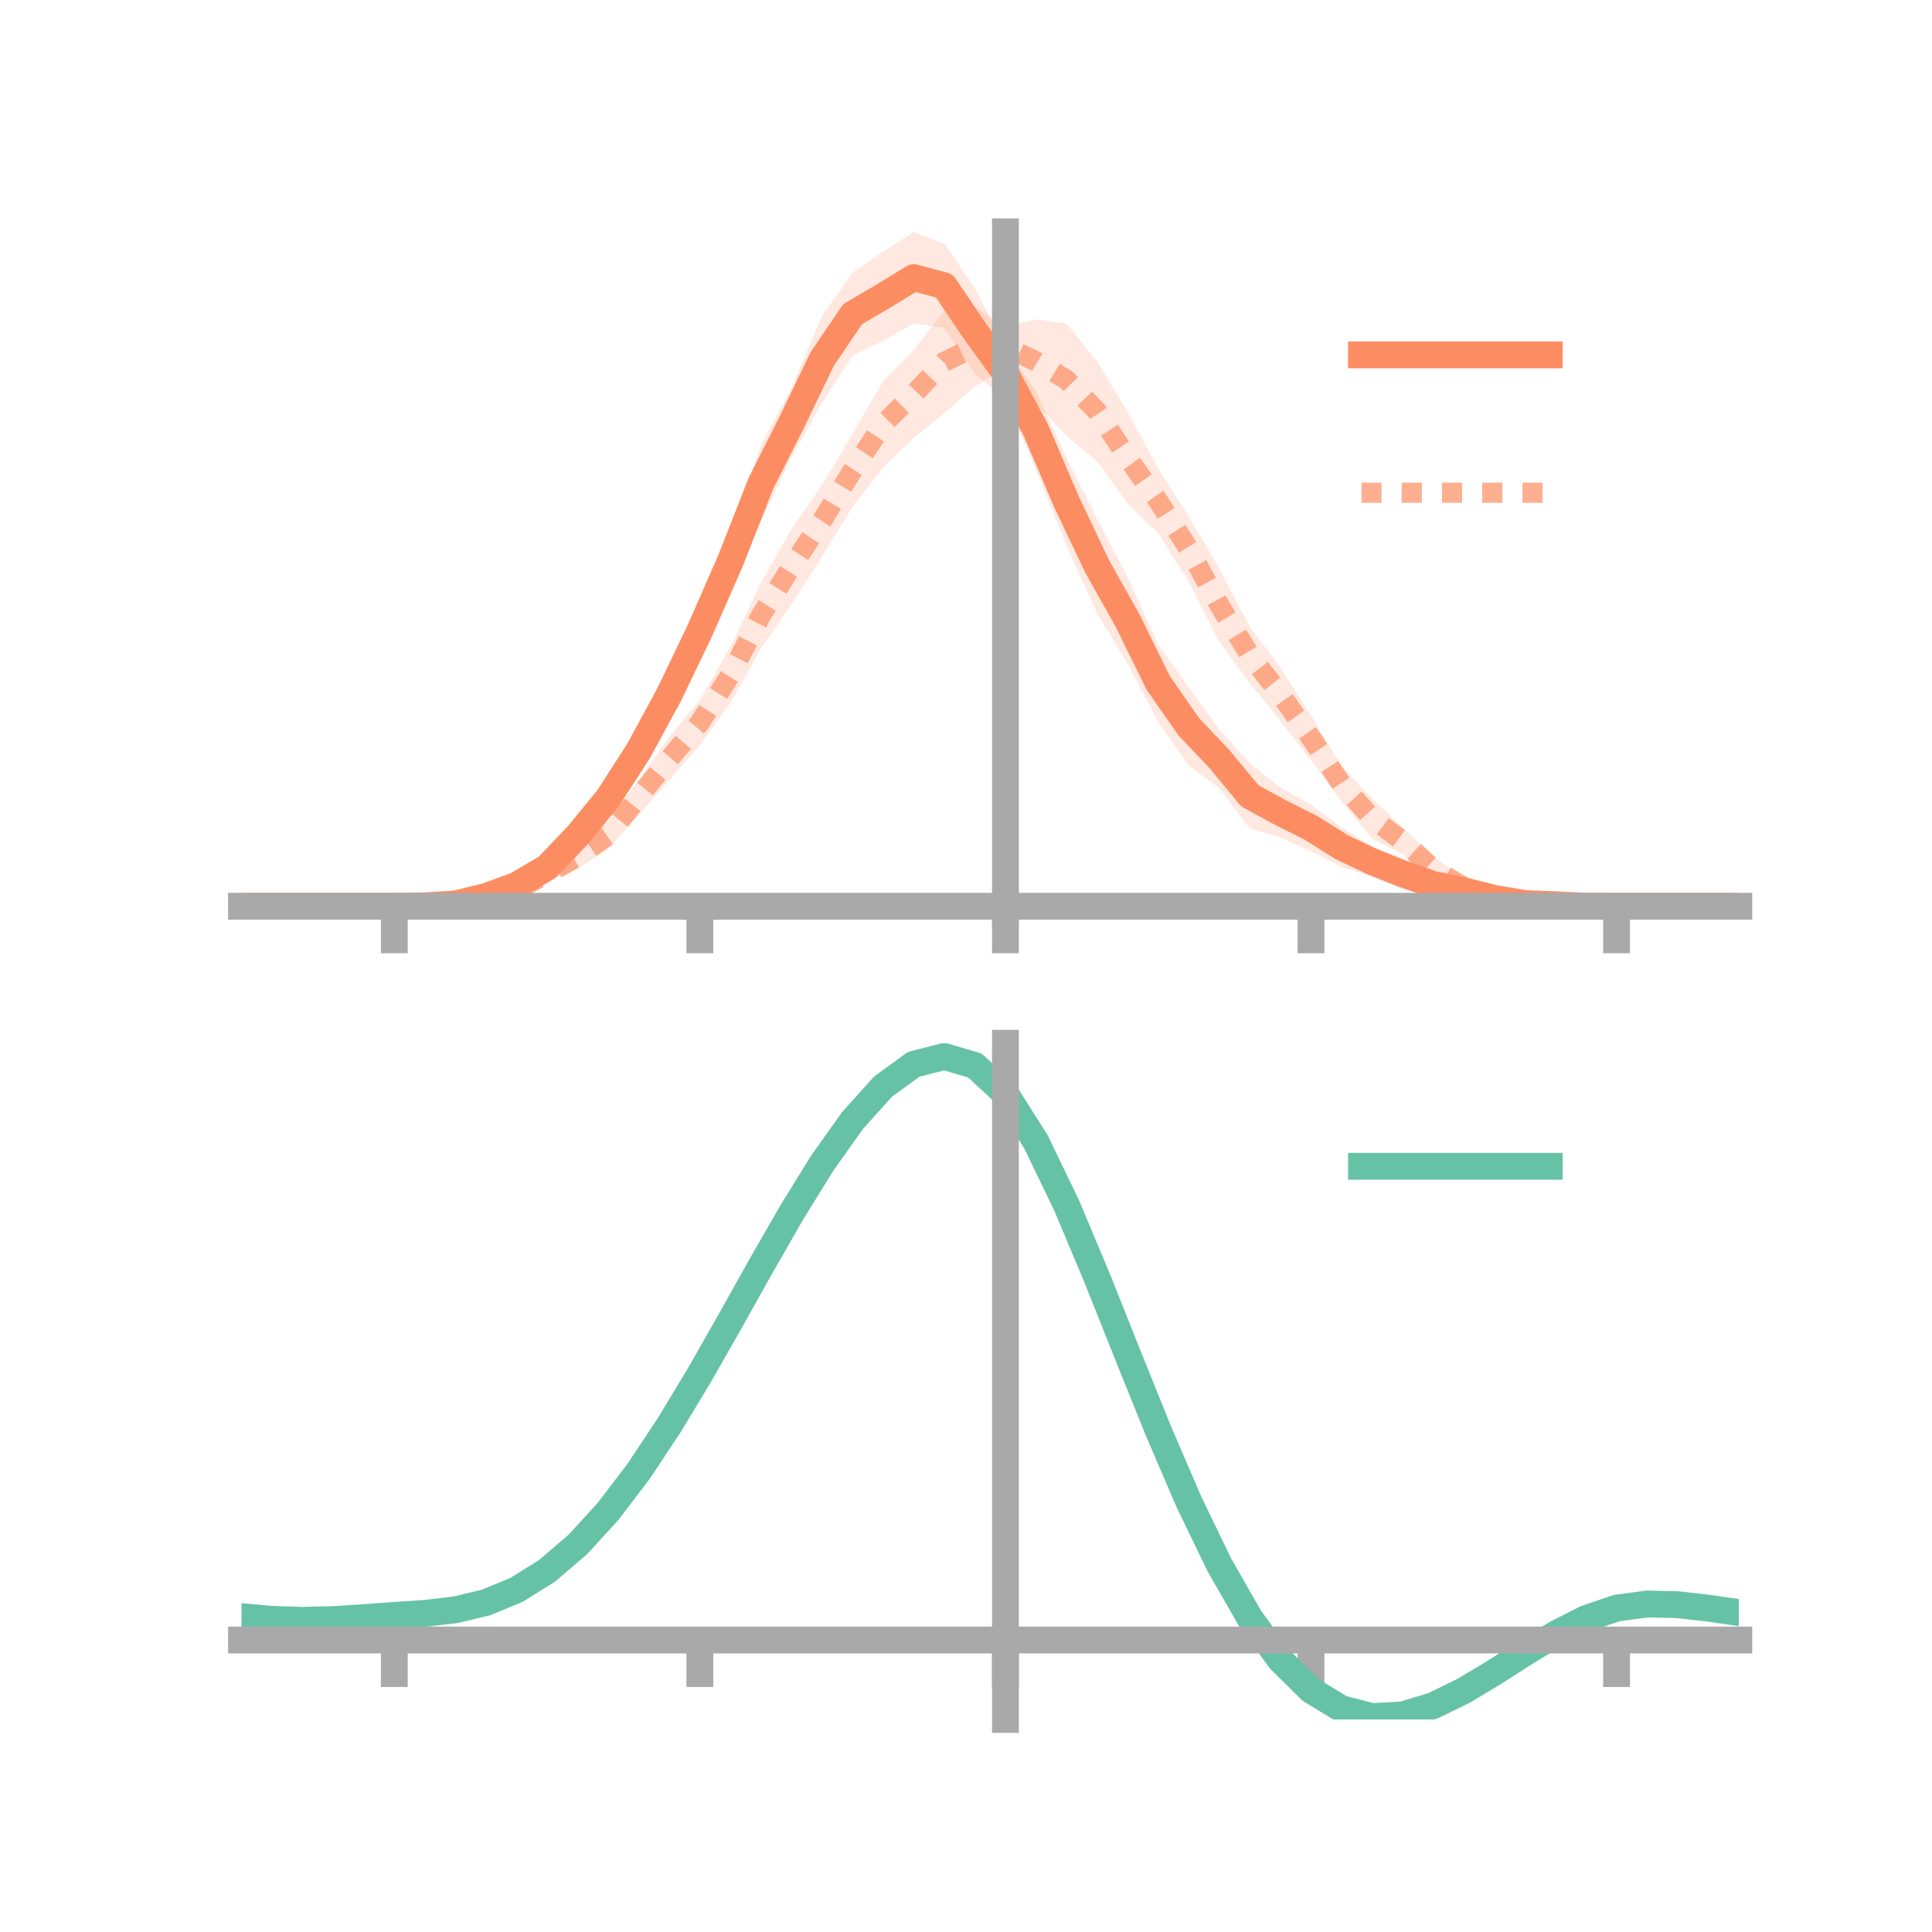 <?xml version="1.0" encoding="utf-8" standalone="no"?>
<!DOCTYPE svg PUBLIC "-//W3C//DTD SVG 1.1//EN"
  "http://www.w3.org/Graphics/SVG/1.1/DTD/svg11.dtd">
<!-- Created with matplotlib (https://matplotlib.org/) -->
<svg height="144pt" version="1.1" viewBox="0 0 144 144" width="144pt" xmlns="http://www.w3.org/2000/svg" xmlns:xlink="http://www.w3.org/1999/xlink">
 <defs>
  <style type="text/css">*{stroke-linecap:butt;stroke-linejoin:round;}</style>
 </defs>
 <g id="figure_1">
  <g id="patch_1">
   <path d="M 0 144 
L 144 144 
L 144 0 
L 0 0 
z
" style="fill:none;"/>
  </g>
  <g id="axes_1">
   <g id="patch_2">
    <path d="M 18 67.68 
L 129.6 67.68 
L 129.6 17.28 
L 18 17.28 
z
" style="fill:none;"/>
   </g>
   <g id="PolyCollection_1">
    <path clip-path="url(#p5facba7e25)" d="M 18 67.547 
L 18 67.547 
L 20.278 67.547 
L 22.555 67.547 
L 24.833 67.547 
L 27.11 67.547 
L 29.388 67.547 
L 31.665 67.457 
L 33.943 67.212 
L 36.22 66.44 
L 38.498 65.504 
L 40.776 64.047 
L 43.053 61.279 
L 45.331 58.268 
L 47.608 54.659 
L 49.886 49.981 
L 52.163 45.013 
L 54.441 39.98 
L 56.718 33.167 
L 58.996 28.905 
L 61.273 23.536 
L 63.551 20.316 
L 65.829 18.76 
L 68.106 17.28 
L 70.384 18.164 
L 72.661 21.479 
L 74.939 25.906 
L 77.216 29.16 
L 79.494 34.144 
L 81.771 38.707 
L 84.049 43.046 
L 86.327 48.013 
L 88.604 51.258 
L 90.882 54.386 
L 93.159 56.883 
L 95.437 58.719 
L 97.714 59.962 
L 99.992 61.657 
L 102.269 63.074 
L 104.547 63.972 
L 106.824 65.003 
L 109.102 65.781 
L 111.38 66.537 
L 113.657 67.013 
L 115.935 67.277 
L 118.212 67.487 
L 120.49 67.547 
L 122.767 67.547 
L 125.045 67.547 
L 127.322 67.547 
L 129.6 67.547 
L 129.6 67.547 
L 129.6 67.547 
L 127.322 67.547 
L 125.045 67.547 
L 122.767 67.547 
L 120.49 67.548 
L 118.212 67.598 
L 115.935 67.594 
L 113.657 67.68 
L 111.38 67.392 
L 109.102 67 
L 106.824 66.847 
L 104.547 66.285 
L 102.269 65.369 
L 99.992 64.618 
L 97.714 63.444 
L 95.437 62.407 
L 93.159 61.754 
L 90.882 58.75 
L 88.604 57.077 
L 86.327 53.796 
L 84.049 49.485 
L 81.771 45.706 
L 79.494 40.672 
L 77.216 35.002 
L 74.939 29.733 
L 72.661 27.879 
L 70.384 24.449 
L 68.106 24.095 
L 65.829 25.397 
L 63.551 26.509 
L 61.273 30.014 
L 58.996 34.108 
L 56.718 38.862 
L 54.441 43.634 
L 52.163 49 
L 49.886 53.519 
L 47.608 57.242 
L 45.331 60.706 
L 43.053 63.259 
L 40.776 65.246 
L 38.498 66.475 
L 36.22 67.204 
L 33.943 67.539 
L 31.665 67.573 
L 29.388 67.548 
L 27.11 67.547 
L 24.833 67.547 
L 22.555 67.547 
L 20.278 67.547 
L 18 67.547 
z
" style="fill:#fc8d62;fill-opacity:0.2;"/>
   </g>
   <g id="PolyCollection_2">
    <path clip-path="url(#p5facba7e25)" d="M 18 67.547 
L 18 67.547 
L 20.278 67.547 
L 22.555 67.547 
L 24.833 67.547 
L 27.11 67.547 
L 29.388 67.545 
L 31.665 67.461 
L 33.943 67.184 
L 36.22 66.68 
L 38.498 65.885 
L 40.776 64.579 
L 43.053 62.96 
L 45.331 61.203 
L 47.608 58.108 
L 49.886 54.953 
L 52.163 52.166 
L 54.441 48.21 
L 56.718 43.419 
L 58.996 39.435 
L 61.273 36.136 
L 63.551 32.325 
L 65.829 28.388 
L 68.106 26.096 
L 70.384 23.146 
L 72.661 22.898 
L 74.939 24.348 
L 77.216 23.804 
L 79.494 24.127 
L 81.771 26.945 
L 84.049 30.704 
L 86.327 34.929 
L 88.604 38.501 
L 90.882 42.377 
L 93.159 46.737 
L 95.437 49.753 
L 97.714 53.319 
L 99.992 57.132 
L 102.269 59.525 
L 104.547 61.686 
L 106.824 63.805 
L 109.102 65.484 
L 111.38 66.313 
L 113.657 66.956 
L 115.935 67.303 
L 118.212 67.434 
L 120.49 67.547 
L 122.767 67.547 
L 125.045 67.547 
L 127.322 67.547 
L 129.6 67.547 
L 129.6 67.547 
L 129.6 67.547 
L 127.322 67.547 
L 125.045 67.547 
L 122.767 67.547 
L 120.49 67.548 
L 118.212 67.606 
L 115.935 67.642 
L 113.657 67.484 
L 111.38 67.149 
L 109.102 66.716 
L 106.824 65.714 
L 104.547 63.673 
L 102.269 62.484 
L 99.992 59.764 
L 97.714 56.67 
L 95.437 53.743 
L 93.159 50.935 
L 90.882 47.817 
L 88.604 43.364 
L 86.327 39.747 
L 84.049 37.553 
L 81.771 34.374 
L 79.494 32.478 
L 77.216 30.069 
L 74.939 27.379 
L 72.661 28.799 
L 70.384 30.791 
L 68.106 32.647 
L 65.829 34.84 
L 63.551 37.778 
L 61.273 41.482 
L 58.996 45.035 
L 56.718 48.332 
L 54.441 52.384 
L 52.163 55.551 
L 49.886 58.162 
L 47.608 60.712 
L 45.331 63.295 
L 43.053 64.73 
L 40.776 65.717 
L 38.498 66.765 
L 36.22 67.291 
L 33.943 67.548 
L 31.665 67.619 
L 29.388 67.549 
L 27.11 67.547 
L 24.833 67.547 
L 22.555 67.547 
L 20.278 67.547 
L 18 67.547 
z
" style="fill:#fc8d62;fill-opacity:0.2;"/>
   </g>
   <g id="matplotlib.axis_1">
    <g id="xtick_1">
     <g id="line2d_1">
      <defs>
       <path d="M 0 0 
L 0 3.5 
" id="m0bcd9544fc" style="stroke:#a9a9a9;stroke-width:2;"/>
      </defs>
      <g>
       <use style="fill:#a9a9a9;stroke:#a9a9a9;stroke-width:2;" x="29.388" xlink:href="#m0bcd9544fc" y="67.547"/>
      </g>
     </g>
    </g>
    <g id="xtick_2">
     <g id="line2d_2">
      <g>
       <use style="fill:#a9a9a9;stroke:#a9a9a9;stroke-width:2;" x="52.163" xlink:href="#m0bcd9544fc" y="67.547"/>
      </g>
     </g>
    </g>
    <g id="xtick_3">
     <g id="line2d_3">
      <g>
       <use style="fill:#a9a9a9;stroke:#a9a9a9;stroke-width:2;" x="74.939" xlink:href="#m0bcd9544fc" y="67.547"/>
      </g>
     </g>
    </g>
    <g id="xtick_4">
     <g id="line2d_4">
      <g>
       <use style="fill:#a9a9a9;stroke:#a9a9a9;stroke-width:2;" x="97.714" xlink:href="#m0bcd9544fc" y="67.547"/>
      </g>
     </g>
    </g>
    <g id="xtick_5">
     <g id="line2d_5">
      <g>
       <use style="fill:#a9a9a9;stroke:#a9a9a9;stroke-width:2;" x="120.49" xlink:href="#m0bcd9544fc" y="67.547"/>
      </g>
     </g>
    </g>
   </g>
   <g id="matplotlib.axis_2"/>
   <g id="line2d_6">
    <path clip-path="url(#p5facba7e25)" d="M 18 67.547 
L 20.278 67.547 
L 22.555 67.547 
L 24.833 67.547 
L 27.11 67.547 
L 29.388 67.547 
L 31.665 67.515 
L 33.943 67.376 
L 36.22 66.822 
L 38.498 65.99 
L 40.776 64.646 
L 43.053 62.269 
L 45.331 59.487 
L 47.608 55.951 
L 49.886 51.75 
L 52.163 47.006 
L 54.441 41.807 
L 56.718 36.014 
L 58.996 31.507 
L 61.273 26.775 
L 63.551 23.412 
L 65.829 22.078 
L 68.106 20.688 
L 70.384 21.307 
L 72.661 24.679 
L 74.939 27.82 
L 77.216 32.081 
L 79.494 37.408 
L 81.771 42.206 
L 84.049 46.265 
L 86.327 50.904 
L 88.604 54.167 
L 90.882 56.568 
L 93.159 59.318 
L 95.437 60.563 
L 97.714 61.703 
L 99.992 63.137 
L 102.269 64.222 
L 104.547 65.129 
L 106.824 65.925 
L 109.102 66.39 
L 111.38 66.964 
L 113.657 67.346 
L 115.935 67.436 
L 118.212 67.543 
L 120.49 67.547 
L 122.767 67.547 
L 125.045 67.547 
L 127.322 67.547 
L 129.6 67.547 
" style="fill:none;stroke:#fc8d62;stroke-linecap:square;stroke-width:2;"/>
   </g>
   <g id="line2d_7">
    <path clip-path="url(#p5facba7e25)" d="M 18 67.547 
L 20.278 67.547 
L 22.555 67.547 
L 24.833 67.547 
L 27.11 67.547 
L 29.388 67.547 
L 31.665 67.54 
L 33.943 67.366 
L 36.22 66.986 
L 38.498 66.325 
L 40.776 65.148 
L 43.053 63.845 
L 45.331 62.249 
L 47.608 59.41 
L 49.886 56.558 
L 52.163 53.859 
L 54.441 50.297 
L 56.718 45.876 
L 58.996 42.235 
L 61.273 38.809 
L 63.551 35.052 
L 65.829 31.614 
L 68.106 29.372 
L 70.384 26.969 
L 72.661 25.849 
L 74.939 25.863 
L 77.216 26.936 
L 79.494 28.302 
L 81.771 30.659 
L 84.049 34.129 
L 86.327 37.338 
L 88.604 40.933 
L 90.882 45.097 
L 93.159 48.836 
L 95.437 51.748 
L 97.714 54.995 
L 99.992 58.448 
L 102.269 61.004 
L 104.547 62.679 
L 106.824 64.759 
L 109.102 66.1 
L 111.38 66.731 
L 113.657 67.22 
L 115.935 67.472 
L 118.212 67.52 
L 120.49 67.547 
L 122.767 67.547 
L 125.045 67.547 
L 127.322 67.547 
L 129.6 67.547 
" style="fill:none;stroke:#fc8d62;stroke-dasharray:1.5,1.5;stroke-dashoffset:0;stroke-opacity:0.7;stroke-width:1.5;"/>
   </g>
   <g id="patch_3">
    <path d="M 74.939 67.68 
L 74.939 17.28 
" style="fill:none;stroke:#a9a9a9;stroke-linecap:square;stroke-linejoin:miter;stroke-width:2;"/>
   </g>
   <g id="patch_4">
    <path d="M 129.6 67.68 
L 129.6 17.28 
" style="fill:none;"/>
   </g>
   <g id="patch_5">
    <path d="M 18 67.547 
L 129.6 67.547 
" style="fill:none;stroke:#a9a9a9;stroke-linecap:square;stroke-linejoin:miter;stroke-width:2;"/>
   </g>
   <g id="patch_6">
    <path d="M 18 17.28 
L 129.6 17.28 
" style="fill:none;"/>
   </g>
   <g id="legend_1">
    <g id="line2d_8">
     <path d="M 101.475 26.449 
L 115.475 26.449 
" style="fill:none;stroke:#fc8d62;stroke-linecap:square;stroke-width:2;"/>
    </g>
    <g id="line2d_9"/>
    <g id="text_1">
     <!--   -->
     <g transform="translate(121.075 28.899)scale(0.07 -0.07)">
      <defs>
       <path id="DejaVuSans-32"/>
      </defs>
      <use xlink:href="#DejaVuSans-32"/>
     </g>
    </g>
    <g id="line2d_10">
     <path d="M 101.475 36.724 
L 115.475 36.724 
" style="fill:none;stroke:#fc8d62;stroke-dasharray:1.5,1.5;stroke-dashoffset:0;stroke-opacity:0.7;stroke-width:1.5;"/>
    </g>
    <g id="line2d_11"/>
    <g id="text_2">
     <!--   -->
     <g transform="translate(121.075 39.174)scale(0.07 -0.07)">
      <use xlink:href="#DejaVuSans-32"/>
     </g>
    </g>
   </g>
  </g>
  <g id="axes_2">
   <g id="patch_7">
    <path d="M 18 128.16 
L 129.6 128.16 
L 129.6 77.76 
L 18 77.76 
z
" style="fill:none;"/>
   </g>
   <g id="PolyCollection_3">
    <path clip-path="url(#p6005529cca)" d="M 18 120.537 
L 18 120.454 
L 20.278 120.667 
L 22.555 120.742 
L 24.833 120.68 
L 27.11 120.525 
L 29.388 120.349 
L 31.665 120.194 
L 33.943 119.922 
L 36.22 119.373 
L 38.498 118.422 
L 40.776 116.976 
L 43.053 114.985 
L 45.331 112.441 
L 47.608 109.375 
L 49.886 105.855 
L 52.163 101.981 
L 54.441 97.884 
L 56.718 93.717 
L 58.996 89.655 
L 61.273 85.887 
L 63.551 82.613 
L 65.829 80.034 
L 68.106 78.351 
L 70.384 77.76 
L 72.661 78.446 
L 74.939 80.577 
L 77.216 84.229 
L 79.494 89.026 
L 81.771 94.53 
L 84.049 100.334 
L 86.327 106.079 
L 88.604 111.466 
L 90.882 116.261 
L 93.159 120.296 
L 95.437 123.469 
L 97.714 125.742 
L 99.992 127.136 
L 102.269 127.722 
L 104.547 127.609 
L 106.824 126.931 
L 109.102 125.84 
L 111.38 124.495 
L 113.657 123.06 
L 115.935 121.693 
L 118.212 120.548 
L 120.49 119.773 
L 122.767 119.47 
L 125.045 119.528 
L 127.322 119.796 
L 129.6 120.139 
L 129.6 120.249 
L 129.6 120.249 
L 127.322 119.931 
L 125.045 119.682 
L 122.767 119.634 
L 120.49 119.942 
L 118.212 120.726 
L 115.935 121.9 
L 113.657 123.313 
L 111.38 124.801 
L 109.102 126.196 
L 106.824 127.327 
L 104.547 128.031 
L 102.269 128.16 
L 99.992 127.587 
L 97.714 126.218 
L 95.437 123.998 
L 93.159 120.915 
L 90.882 117.007 
L 88.604 112.369 
L 86.327 107.158 
L 84.049 101.597 
L 81.771 95.975 
L 79.494 90.638 
L 77.216 85.986 
L 74.939 82.444 
L 72.661 80.385 
L 70.384 79.725 
L 68.106 80.298 
L 65.829 81.92 
L 63.551 84.397 
L 61.273 87.536 
L 58.996 91.139 
L 56.718 95.017 
L 54.441 98.989 
L 52.163 102.89 
L 49.886 106.575 
L 47.608 109.923 
L 45.331 112.843 
L 43.053 115.272 
L 40.776 117.183 
L 38.498 118.583 
L 36.22 119.512 
L 33.943 120.048 
L 31.665 120.31 
L 29.388 120.453 
L 27.11 120.614 
L 24.833 120.75 
L 22.555 120.799 
L 20.278 120.729 
L 18 120.537 
z
" style="fill:#66c2a5;fill-opacity:0.2;"/>
   </g>
   <g id="matplotlib.axis_3">
    <g id="xtick_6">
     <g id="line2d_12">
      <g>
       <use style="fill:#a9a9a9;stroke:#a9a9a9;stroke-width:2;" x="29.388" xlink:href="#m0bcd9544fc" y="122.237"/>
      </g>
     </g>
    </g>
    <g id="xtick_7">
     <g id="line2d_13">
      <g>
       <use style="fill:#a9a9a9;stroke:#a9a9a9;stroke-width:2;" x="52.163" xlink:href="#m0bcd9544fc" y="122.237"/>
      </g>
     </g>
    </g>
    <g id="xtick_8">
     <g id="line2d_14">
      <g>
       <use style="fill:#a9a9a9;stroke:#a9a9a9;stroke-width:2;" x="74.939" xlink:href="#m0bcd9544fc" y="122.237"/>
      </g>
     </g>
    </g>
    <g id="xtick_9">
     <g id="line2d_15">
      <g>
       <use style="fill:#a9a9a9;stroke:#a9a9a9;stroke-width:2;" x="97.714" xlink:href="#m0bcd9544fc" y="122.237"/>
      </g>
     </g>
    </g>
    <g id="xtick_10">
     <g id="line2d_16">
      <g>
       <use style="fill:#a9a9a9;stroke:#a9a9a9;stroke-width:2;" x="120.49" xlink:href="#m0bcd9544fc" y="122.237"/>
      </g>
     </g>
    </g>
   </g>
   <g id="matplotlib.axis_4"/>
   <g id="line2d_17">
    <path clip-path="url(#p6005529cca)" d="M 18 120.495 
L 20.278 120.698 
L 22.555 120.77 
L 24.833 120.715 
L 27.11 120.57 
L 29.388 120.401 
L 31.665 120.252 
L 33.943 119.985 
L 36.22 119.443 
L 38.498 118.502 
L 40.776 117.079 
L 43.053 115.129 
L 45.331 112.642 
L 47.608 109.649 
L 49.886 106.215 
L 52.163 102.436 
L 54.441 98.437 
L 56.718 94.367 
L 58.996 90.397 
L 61.273 86.712 
L 63.551 83.505 
L 65.829 80.977 
L 68.106 79.325 
L 70.384 78.743 
L 72.661 79.415 
L 74.939 81.511 
L 77.216 85.107 
L 79.494 89.832 
L 81.771 95.253 
L 84.049 100.966 
L 86.327 106.618 
L 88.604 111.918 
L 90.882 116.634 
L 93.159 120.606 
L 95.437 123.734 
L 97.714 125.98 
L 99.992 127.361 
L 102.269 127.941 
L 104.547 127.82 
L 106.824 127.129 
L 109.102 126.018 
L 111.38 124.648 
L 113.657 123.187 
L 115.935 121.797 
L 118.212 120.637 
L 120.49 119.858 
L 122.767 119.552 
L 125.045 119.605 
L 127.322 119.863 
L 129.6 120.194 
" style="fill:none;stroke:#66c2a5;stroke-linecap:square;stroke-width:2;"/>
   </g>
   <g id="patch_8">
    <path d="M 74.939 128.16 
L 74.939 77.76 
" style="fill:none;stroke:#a9a9a9;stroke-linecap:square;stroke-linejoin:miter;stroke-width:2;"/>
   </g>
   <g id="patch_9">
    <path d="M 129.6 128.16 
L 129.6 77.76 
" style="fill:none;"/>
   </g>
   <g id="patch_10">
    <path d="M 18 122.237 
L 129.6 122.237 
" style="fill:none;stroke:#a9a9a9;stroke-linecap:square;stroke-linejoin:miter;stroke-width:2;"/>
   </g>
   <g id="patch_11">
    <path d="M 18 77.76 
L 129.6 77.76 
" style="fill:none;"/>
   </g>
   <g id="legend_2">
    <g id="line2d_18">
     <path d="M 101.475 86.929 
L 115.475 86.929 
" style="fill:none;stroke:#66c2a5;stroke-linecap:square;stroke-width:2;"/>
    </g>
    <g id="line2d_19"/>
    <g id="text_3">
     <!--   -->
     <g transform="translate(121.075 89.379)scale(0.07 -0.07)">
      <use xlink:href="#DejaVuSans-32"/>
     </g>
    </g>
   </g>
  </g>
 </g>
 <defs>
  <clipPath id="p5facba7e25">
   <rect height="50.4" width="111.6" x="18" y="17.28"/>
  </clipPath>
  <clipPath id="p6005529cca">
   <rect height="50.4" width="111.6" x="18" y="77.76"/>
  </clipPath>
 </defs>
</svg>
